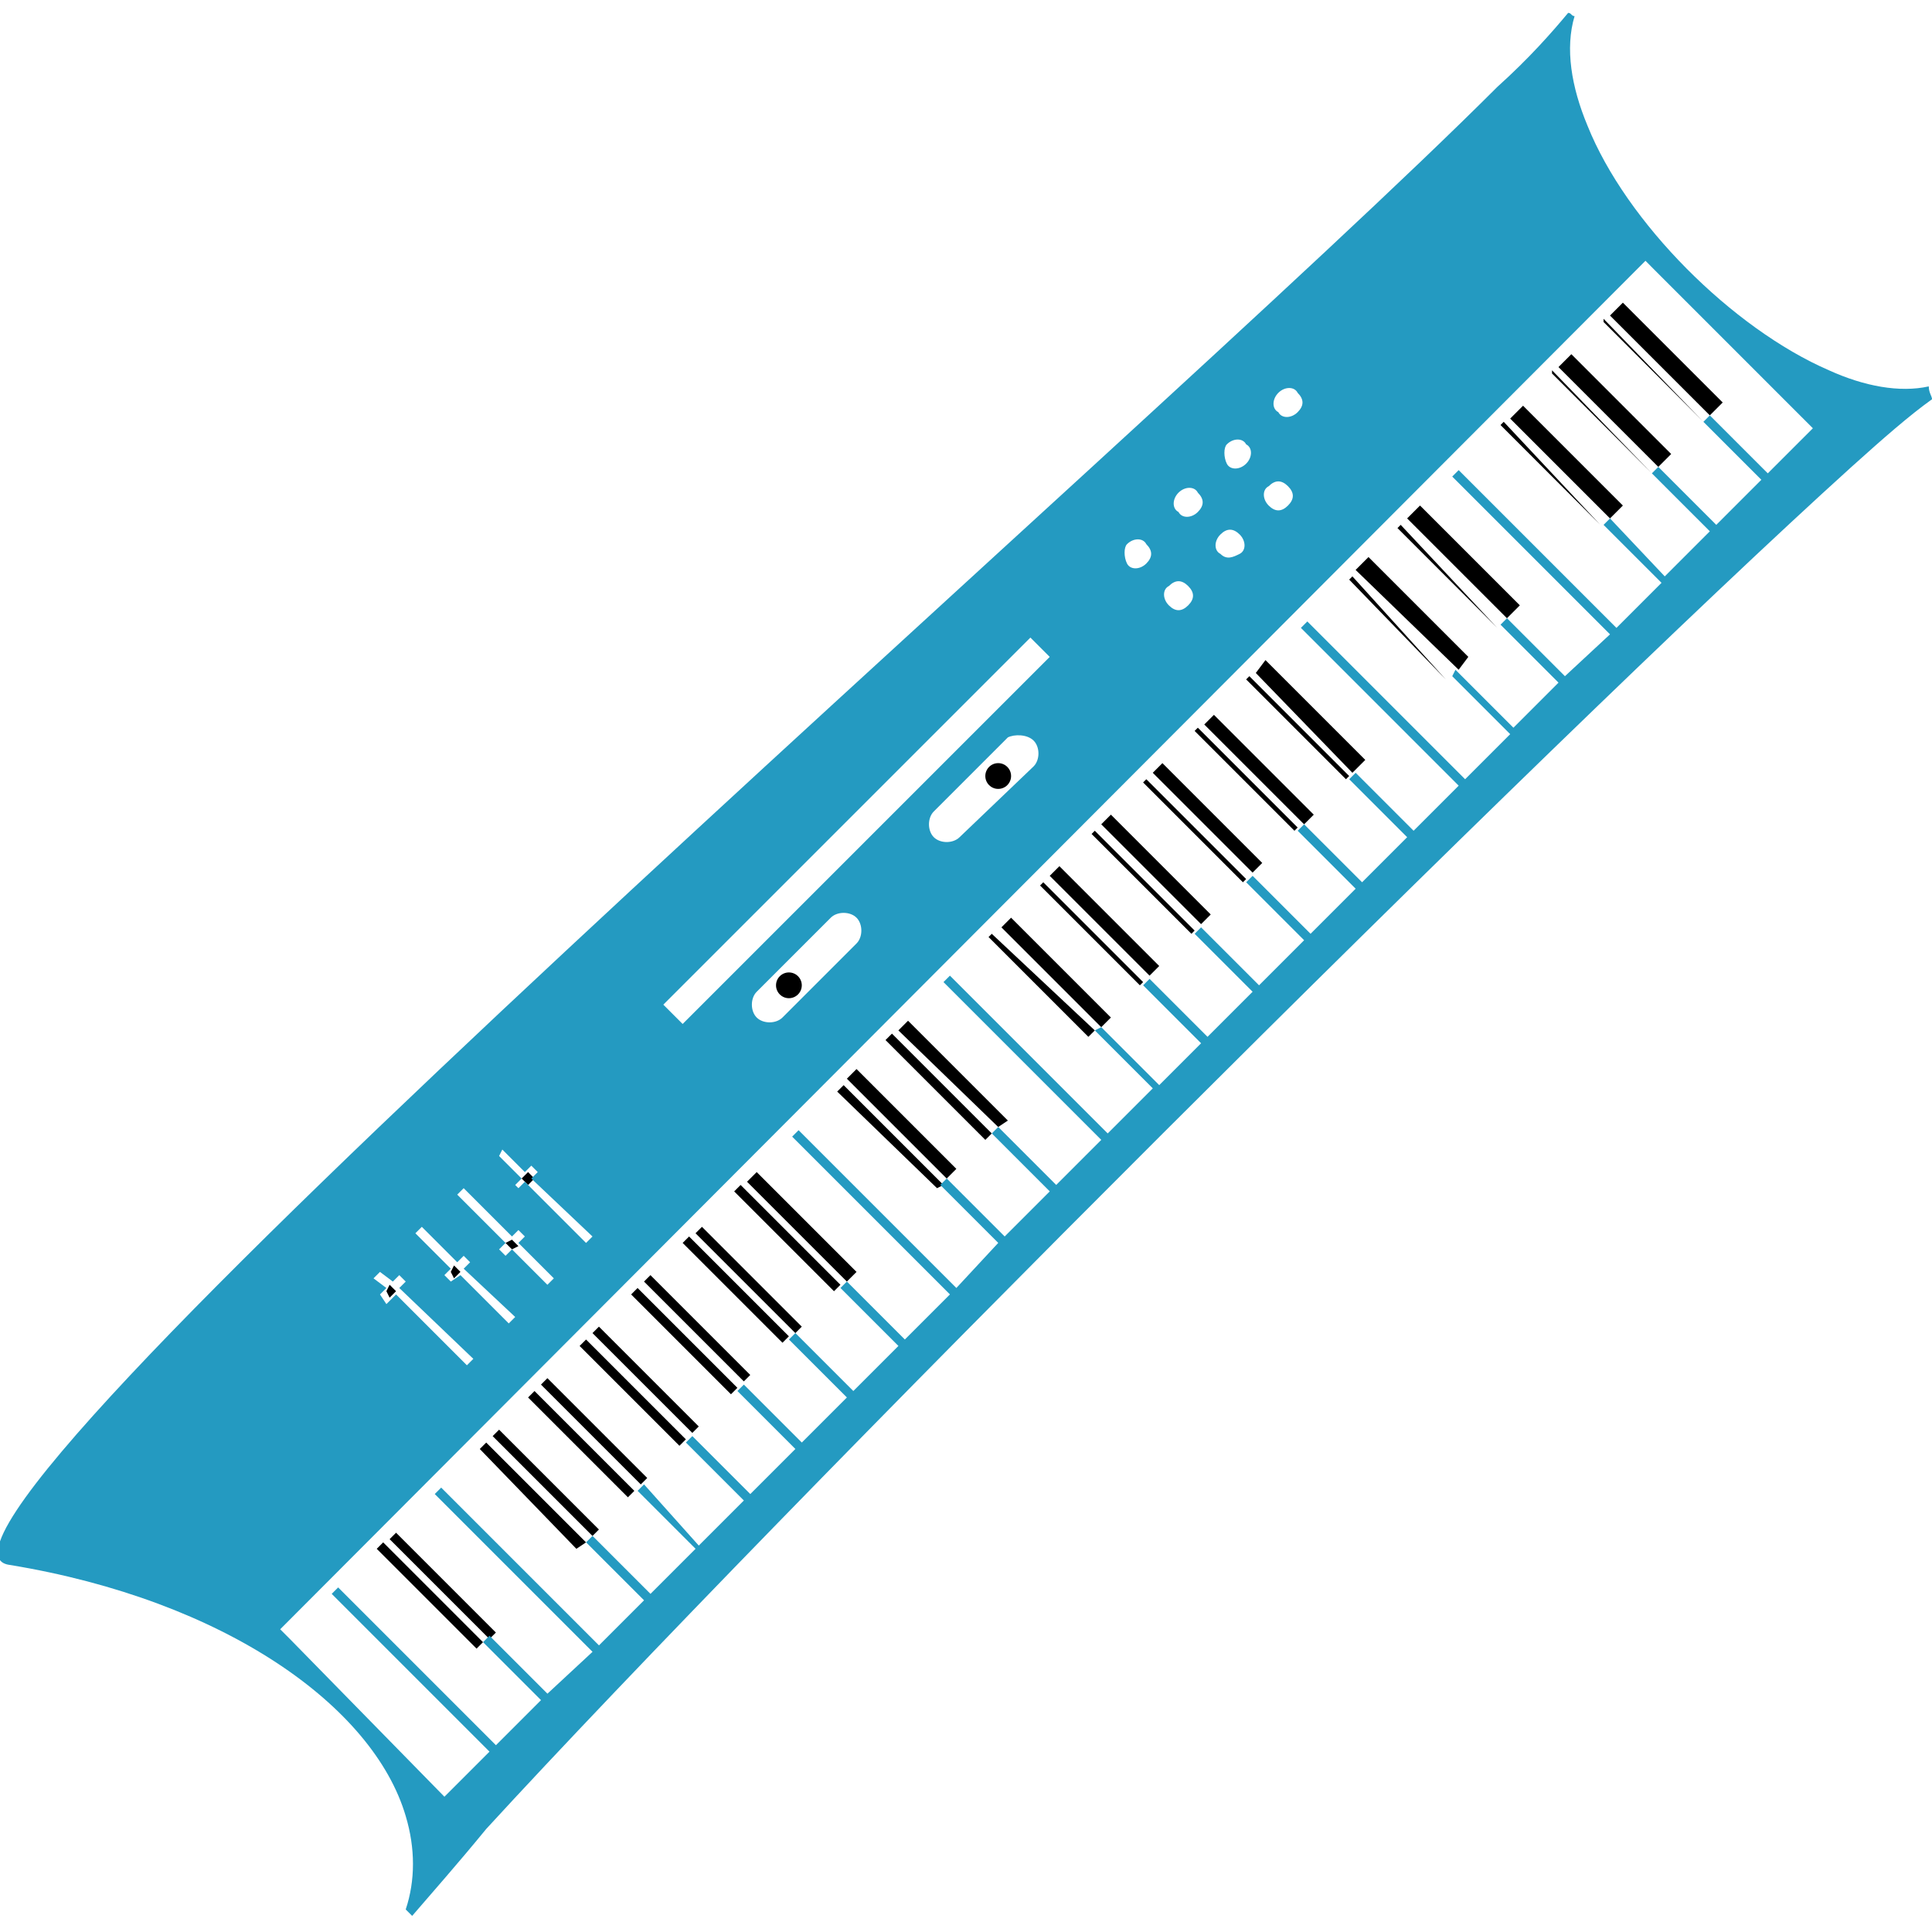 <svg enable-background="new 0 0 60 60" height="60" viewBox="0 0 60 60" width="60" xmlns="http://www.w3.org/2000/svg"><circle cx="31" cy="24.1" r=".4"/><path d="m14.8 51.2-3.1-3.1.2-.2 3.1 3.1zm-2.7-3.4.2-.2 3.1 3.1-.2.2zm5.8.3-3-3.1.2-.2 3.1 3.1zm-2.6-3.5.2-.2 3.1 3.1-.2.2zm4.2 1.9-3.1-3.1.2-.2 3.1 3.1zm-2.7-3.5.2-.2 3.1 3.1-.2.2zm4.3 1.9-3.1-3.1.2-.2 3.1 3.1zm-2.7-3.5.2-.2 3.1 3.1-.2.2zm4.3 1.9-3.1-3.1.2-.2 3.1 3.1zm-2.7-3.5.2-.2 3.1 3.1-.2.2zm4.3 1.9-3.1-3.1.2-.2 3.1 3.1zm-2.7-3.4.2-.2 3.1 3.1-.2.2zm4.3 1.8-3.1-3.1.2-.2 3.1 3.1zm-2.7-3.4.3-.3 3.1 3.1-.3.3zm5.9.2-3.1-3 .2-.2 3.1 3.1zm-2.8-3.4.3-.3 3.1 3.1-.3.3zm4.3 1.9-3.1-3.1.2-.2 3.1 3.1zm-2.7-3.4.3-.3 3.1 3.1-.3.2zm5.9.2-3.1-3.1.1-.1 3.2 3zm-2.7-3.4.3-.3 3.1 3.1-.3.3zm4.3 1.8-3.1-3.1.1-.1 3.1 3.1zm-2.8-3.4.3-.3 3.1 3.1-.3.3zm4.4 1.8-3.1-3.1.1-.1 3.1 3.1zm-2.8-3.4.3-.3 3.1 3.1-.3.3zm4.4 1.8-3.1-3.1.1-.1 3.1 3.1zm-2.8-3.4.3-.3 3.1 3.1-.3.3zm4.4 1.8-3.1-3.1.1-.1 3.1 3.1zm-2.8-3.3.3-.3 3.1 3.1-.3.3zm4.4 1.7-3.1-3.1.1-.1 3.1 3.1zm-2.8-3.3.3-.4 3.1 3.1-.4.4zm5.9.2-3-3.1.1-.1zm-2.8-3.4.4-.4 3.1 3.1-.3.4zm4.4 1.8-3.1-3.1.1-.1zm-2.8-3.4.4-.4 3.1 3.1-.4.4zm6 .2-3.1-3.1.1-.1zm-2.8-3.3.4-.4 3.1 3.1-.4.4zm4.4 1.7-3.1-3.1v-.1zm-2.9-3.3.4-.4 3.1 3.1-.4.4zm4.5 1.7-3.1-3.1v-.1zm-2.9-3.3.4-.4 3.1 3.1-.4.4zm-37.9 30.1.2.2-.2.2-.1-.2zm2-.6.2.2-.2.2-.1-.2zm1.8-.8.2.2-.2.1-.2-.2zm.5-2.1.2.2-.2.2-.2-.2z"/><circle cx="24.5" cy="30.6" r=".4"/><path d="m56.8 11.5c-3-1.3-6.3-4.6-7.5-7.6-.5-1.2-.7-2.4-.4-3.4-.1 0-.1-.1-.2-.1-.5.6-1.2 1.4-2.2 2.3-11 11-50.8 45.3-46.2 45.9 6.7 1.1 11.3 4.4 12.3 7.8.3 1 .3 2 0 2.9l.2.2c.6-.7 1.4-1.6 2.3-2.7 8.9-9.7 33-33.8 42.4-42.3 1-.9 1.8-1.6 2.5-2.1 0-.1-.1-.2-.1-.4-.9.2-2 0-3.1-.5zm-17.1.7c.2-.2.5-.2.6 0 .2.2.2.4 0 .6s-.5.2-.6 0c-.2-.1-.2-.4 0-.6zm-1.6 1.6c.2-.2.5-.2.6 0 .2.1.2.4 0 .6s-.5.2-.6 0-.1-.5 0-.6zm1.3 1.3c.2-.2.4-.2.6 0s.2.4 0 .6-.4.2-.6 0-.2-.5 0-.6zm-2.8.2c.2-.2.5-.2.6 0 .2.2.2.4 0 .6s-.5.2-.6 0c-.2-.1-.2-.4 0-.6zm1.3 1.3c.2-.2.4-.2.6 0s.2.5 0 .6-.4.2-.6 0c-.2-.1-.2-.4 0-.6zm-2.9.3c.2-.2.5-.2.6 0 .2.2.2.4 0 .6s-.5.2-.6 0-.1-.5 0-.6zm1.3 1.3c.2-.2.4-.2.6 0s.2.4 0 .6-.4.2-.6 0-.2-.5 0-.6zm-15.7 13 11.4-11.4.6.6-11.4 11.4zm11.5-8.2c.2.2.2.6 0 .8l-2.3 2.2c-.2.2-.6.2-.8 0s-.2-.6 0-.8l2.3-2.3c.2-.1.6-.1.8.1zm-5.5 5.5c.2.2.2.6 0 .8l-2.3 2.3c-.2.2-.6.2-.8 0s-.2-.6 0-.8l2.3-2.3c.2-.2.6-.2.8 0zm-10.6 8.3.2-.2-.7-.7.1-.2.7.7.2-.2.2.2-.2.2 1.9 1.8-.2.2-1.9-1.9-.2.2zm-.5 2 .2-.2-1.5-1.5.2-.2 1.5 1.5.2-.2.2.2-.2.2 1.1 1.1-.2.2-1.1-1.1-.2.2zm-1.7.8.2-.2-1.1-1.1.2-.2 1.1 1.1.2-.2.2.2-.2.2 1.6 1.5-.2.2-1.5-1.5-.3.2zm-2 .6.2-.2-.4-.3.2-.2.4.3.2-.2.2.2-.2.2 2.3 2.2-.2.2-2.2-2.2-.3.3zm39.6-31.8 4.9 4.9-1.4 1.4-1.8-1.8-.2.2 1.8 1.8-1.4 1.4-1.8-1.8-.2.2 1.8 1.8-1.4 1.4-1.7-1.8-.2.2 1.8 1.8-1.4 1.4-4.9-4.9-.2.2 4.9 4.9-1.4 1.3-1.8-1.8-.2.2 1.8 1.8-1.4 1.4-1.8-1.8-.1.2 1.8 1.8-1.4 1.4-4.9-4.9-.2.2 4.9 4.9-1.4 1.4-1.8-1.8-.2.2 1.8 1.8-1.4 1.4-1.8-1.8-.2.2 1.8 1.8-1.4 1.4-1.8-1.8-.2.2 1.8 1.8-1.4 1.4-1.8-1.8-.2.2 1.8 1.8-1.4 1.4-1.8-1.8-.2.2 1.8 1.8-1.3 1.3-1.8-1.8-.2.1 1.8 1.8-1.4 1.4-4.9-4.9-.2.2 4.9 4.9-1.4 1.4-1.8-1.8-.2.2 1.8 1.8-1.4 1.4-1.8-1.8-.2.2 1.8 1.8-1.3 1.4-4.9-4.9-.2.2 4.9 4.9-1.4 1.4-1.8-1.8-.2.2 1.8 1.8-1.4 1.4-1.8-1.8-.2.2 1.8 1.8-1.4 1.4-1.8-1.8-.2.2 1.8 1.8-1.4 1.4-1.8-1.8-.2.2 1.8 1.8-1.4 1.4-1.7-1.9-.2.2 1.8 1.8-1.4 1.4-1.8-1.8-.2.2 1.8 1.8-1.4 1.4-4.9-4.9-.2.2 4.9 4.9-1.4 1.3-1.8-1.8-.2.2 1.8 1.8-1.4 1.4-4.9-4.9-.2.2 4.9 4.9-1.4 1.4-4.8-4.9-.3-.3 42.4-42.5z" fill="#249ac1"/></svg>